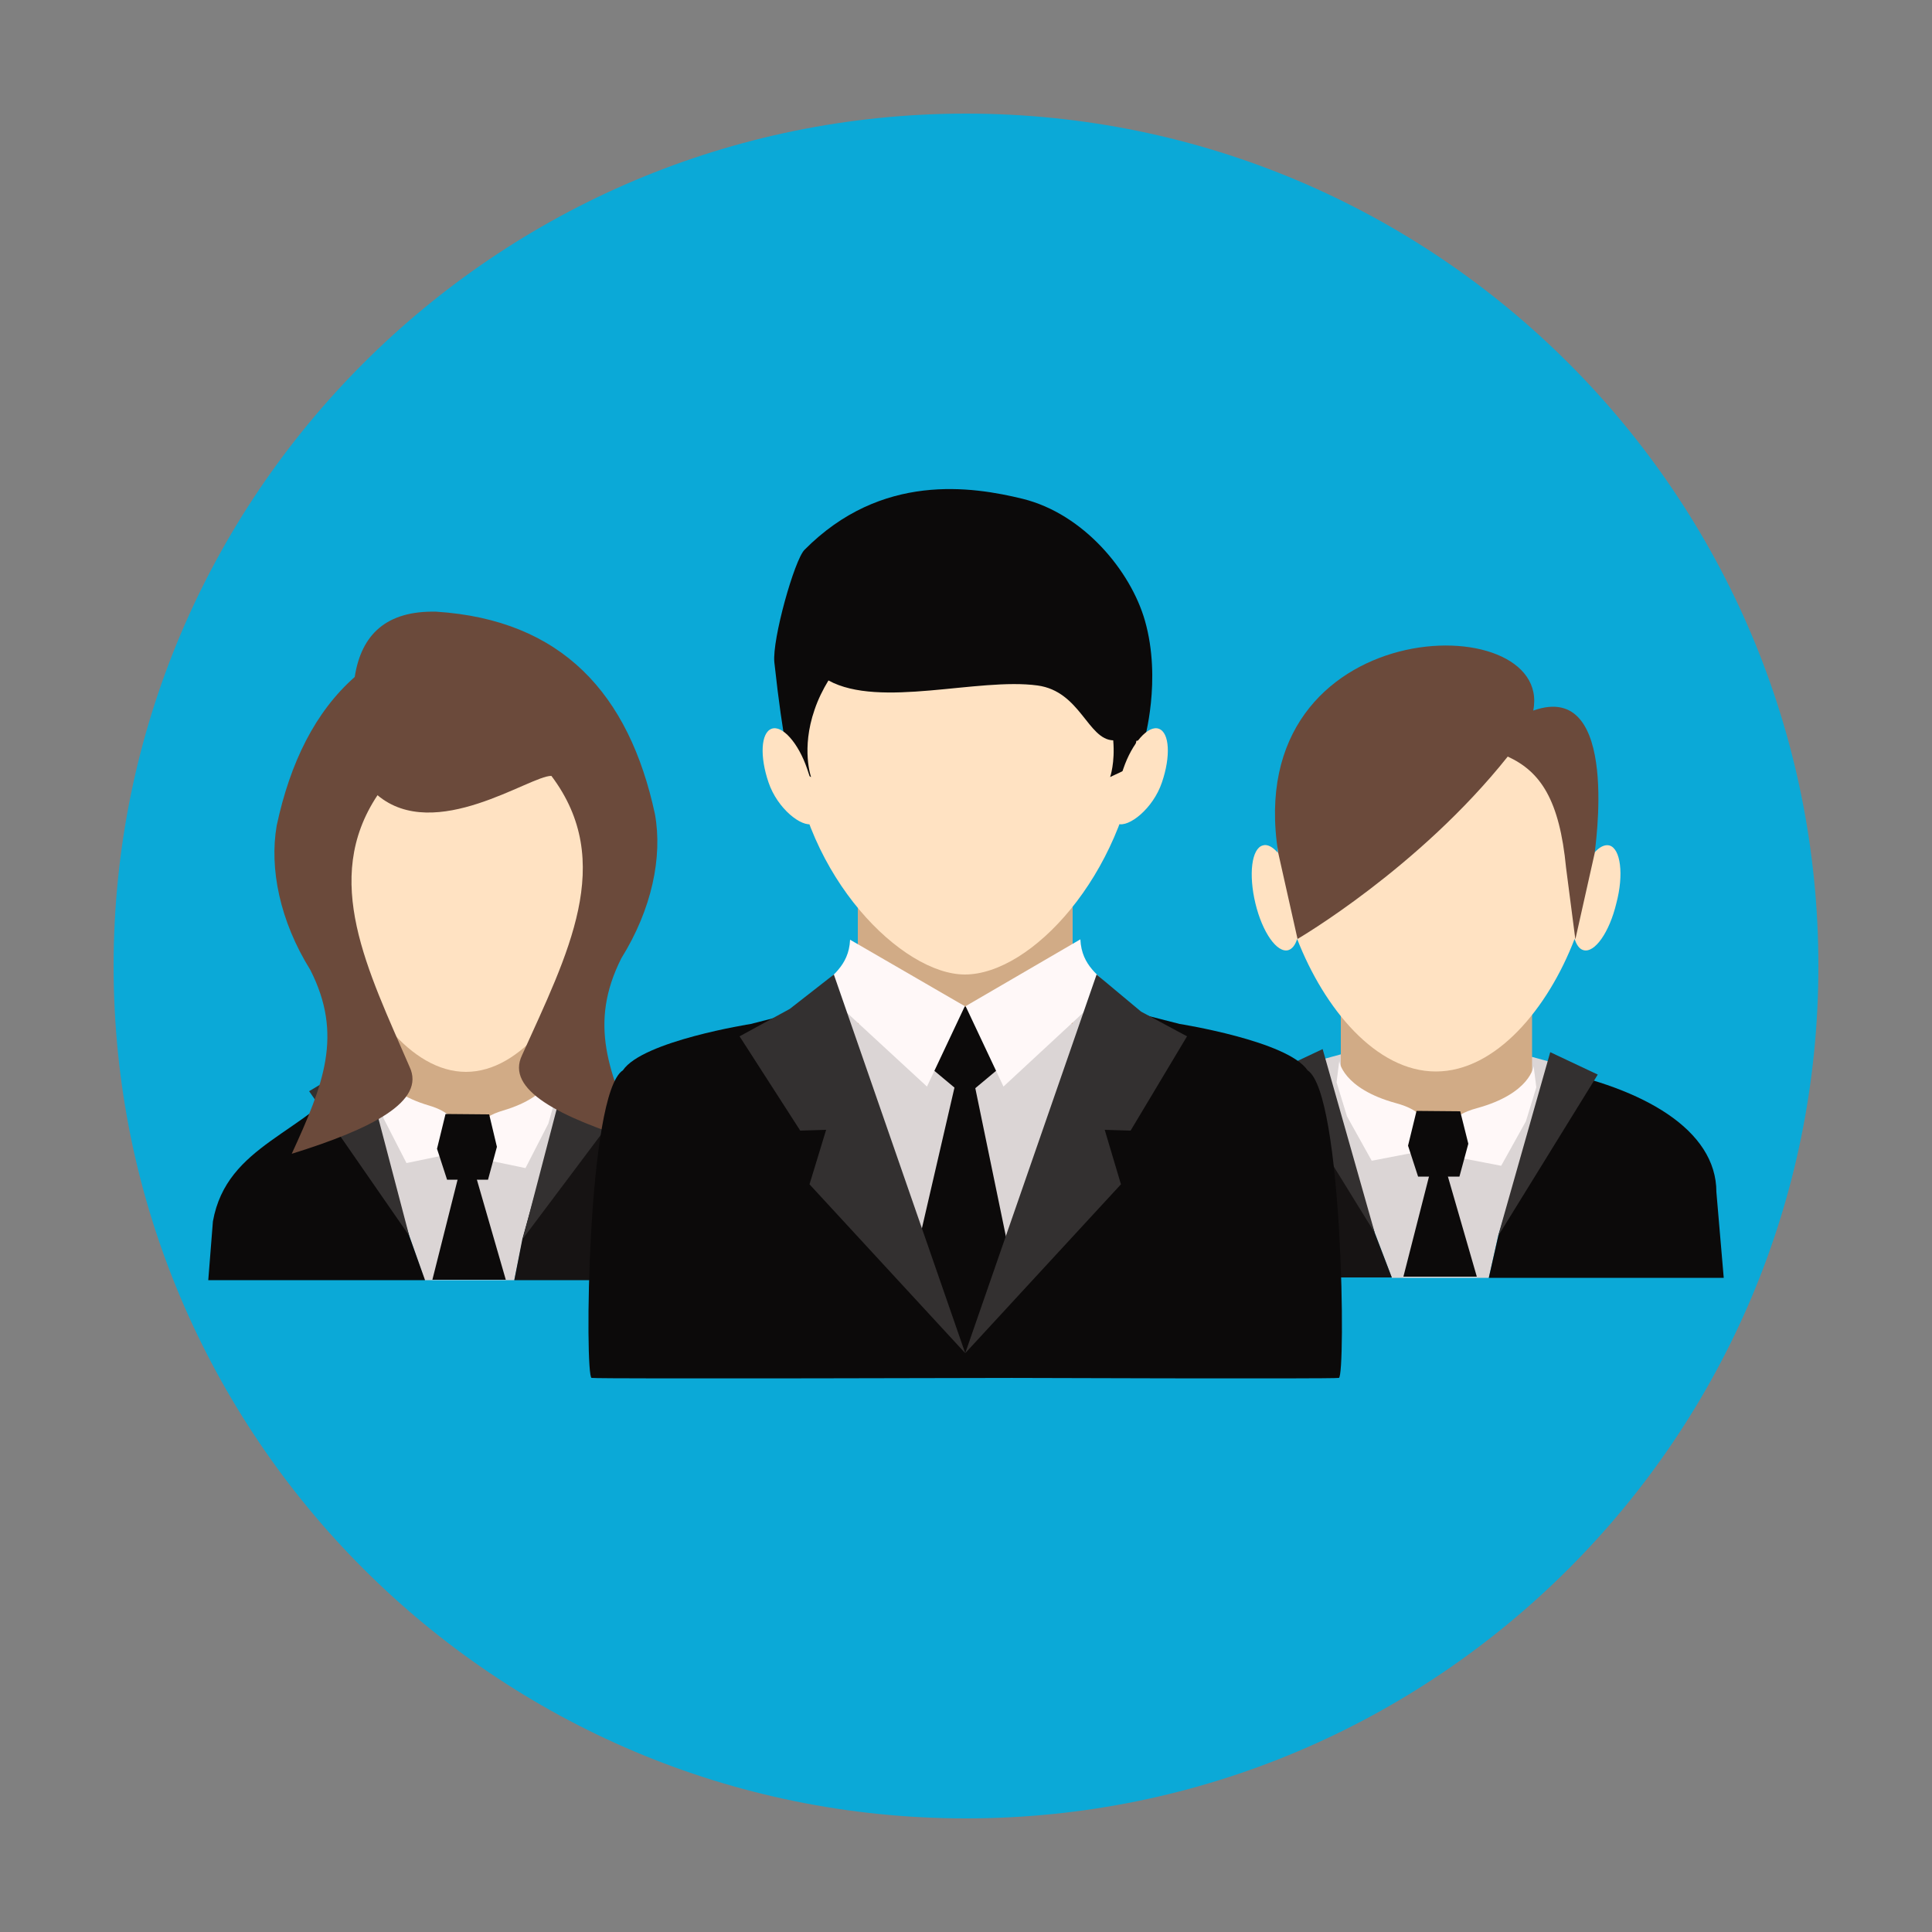 <?xml version="1.0" encoding="utf-8"?>
<!-- Generator: Adobe Illustrator 22.0.0, SVG Export Plug-In . SVG Version: 6.00 Build 0)  -->
<svg version="1.1" id="Layer_1" xmlns="http://www.w3.org/2000/svg" xmlns:xlink="http://www.w3.org/1999/xlink" x="0px" y="0px"
	 viewBox="0 0 500 500" style="enable-background:new 0 0 500 500;" xml:space="preserve">
<rect x="0" y="0" width="500" height="500" fill="#808080" stroke="none"/>
<style type="text/css">
	.st0{fill:#0ba9d7;}
	.st1{fill:#DBD5D5;}
	.st2{fill:#0C0A0A;}
	.st3{fill:#161313;}
	.st4{fill:#D1AB86;}
	.st5{fill:#FFE2C2;}
	.st6{fill:#FFF8F8;}
	.st7{fill:#333030;}
	.st8{fill:#6B4A3B;}
</style>
<g>
	<g>
		<path class="st0" d="M470.6,250c0,121.8-98.8,220.6-220.6,220.6c-121.8,0-220.6-98.8-220.6-220.6S128.2,29.4,250,29.4
			C371.8,29.4,470.6,128.2,470.6,250z"/>
	</g>
	<g>
		<g>
			<g>
				<g>
					<g>
						<g>
							<polygon class="st1" points="143.3,274.1 98.3,273.4 93.2,274.8 91.4,275.8 91.9,277.1 105.9,319.8 109.9,331.3 133.1,331.3 
								135.3,320.6 147.5,277.3 148,275.5 							"/>
						</g>
					</g>
					<g>
						<g>
							<path class="st2" d="M91.9,277.1c-12.7,16.5-33.2,18.9-36.8,39l-1.2,15.2h56.1l-4.1-11.5L91.9,277.1z"/>
						</g>
					</g>
					<g>
						<g>
							<path class="st3" d="M133.1,331.3h54.1l-1.2-15.2c-2.8-13.6-18.2-20.2-38.6-38.8l-12.2,43.3L133.1,331.3z"/>
						</g>
					</g>
					<g>
						<g>
							<path class="st4" d="M134.6,253.4h-4.5h-23.6c-4.9,0-8.8,3.5-8.8,7.8v20c0,4.3,3.9,7.7,8.8,7.7h28.2c4.2,0,7.7-2.6,8.6-6.1
								c0.1,0,0.1,0,0.2-0.1v-1.6v-0.4v-19.6C143.4,256.9,139.5,253.4,134.6,253.4z"/>
						</g>
					</g>
					<g>
						<g>
							<path class="st5" d="M161.9,216.6c-1.1-0.3-2.4,0.4-3.6,2c0-0.8,0.1-1.5,0.1-2.3c0-25-16.9-45.3-37.8-45.3
								c-20.9,0-37.8,20.3-37.8,45.3c0,0.8,0,1.5,0,2.3c-1.2-1.6-2.5-2.4-3.6-2c-2.7,0.8-3.5,7.8-1.8,15.6
								c1.7,7.8,5.2,13.4,7.9,12.6c0.9-0.3,1.6-1.4,2.1-3c6.4,18.7,18.9,35.6,33.2,35.6c14.3,0,26.7-16.9,33.1-35.6
								c0.4,1.6,1.2,2.7,2.1,3c2.7,0.8,6.2-4.8,7.9-12.6C165.3,224.4,164.5,217.5,161.9,216.6z"/>
						</g>
					</g>
					<g>
						<g>
							<path class="st6" d="M97.4,275.2c0,0,0.7,7.1,13.6,10.9c12.9,3.8,4.3,12.8,4.3,12.8l-10.1,2.1l-5.9-11.5l-2.5-8.8L97.4,275.2
								z"/>
						</g>
					</g>
					<g>
						<g>
							<path class="st6" d="M143.8,276.5c0,0-0.7,7.1-13.6,10.9c-12.9,3.8-4.3,12.8-4.3,12.8l10.1,2.1l5.9-11.5l2.5-8.8L143.8,276.5
								z"/>
						</g>
					</g>
					<g>
						<g>
							<polygon class="st7" points="93.9,274.1 80,282.4 105.9,319.8 							"/>
						</g>
					</g>
					<g>
						<g>
							<polygon class="st7" points="147.5,273.9 162.1,284.9 135.3,320.6 							"/>
						</g>
					</g>
					<g>
						<g>
							<g>
								<polygon class="st2" points="118.7,304.2 111.9,331.2 130.9,331.2 123.1,304.2 								"/>
							</g>
						</g>
						<g>
							<g>
								<polygon class="st2" points="115.3,288.3 126.6,288.4 128.6,296.8 126.3,305.3 115.7,305.3 113.1,297.3 								"/>
							</g>
						</g>
					</g>
					<g>
						<g>
							<path class="st8" d="M80.3,251c-7.9-12.7-10.6-26.2-8.7-37.3c3.5-16.4,10-29.5,20.2-38.5c1.7-11,8.2-17.2,21.1-16.9
								c32.5,2.1,49.9,21.2,56.6,52.4c2,11.1-0.8,24.6-8.7,37.3c-8.5,16.9-3.4,29.6,4.8,47.6c-21-6.5-34.8-13.6-30.5-22.5
								c11.8-26.2,24.4-50,7.6-72.3c-5.5-0.1-30.1,17.5-45,5c-14.6,21.9-2.5,45.3,8.3,70.3c4.2,8.9-9.6,16-30.5,22.5
								C83.7,280.7,88.9,267.9,80.3,251z"/>
						</g>
					</g>
				</g>
			</g>
			<g>
				<g>
					<g>
						<g>
							<polygon class="st1" points="396.4,273.5 347.6,272.7 342.1,274.2 340.2,275.1 340.6,276.5 355.8,319.1 360.2,330.7 
								385.3,330.7 387.7,319.9 400.9,276.7 401.5,274.9 							"/>
						</g>
					</g>
					<g>
						<g>
							<path class="st3" d="M340.6,276.5c-23.3,4.6-41.4,15.1-41.4,31.9l-1.9,22.2h62.9l-4.4-11.5L340.6,276.5z"/>
						</g>
					</g>
					<g>
						<g>
							<path class="st2" d="M385.3,330.7h60.8l-1.9-22.2c0-16.2-19-26.9-43.3-31.7l-13.2,43.3L385.3,330.7z"/>
						</g>
					</g>
					<g>
						<g>
							<path class="st4" d="M387,254.2h-4.9h-25.6c-5.3,0-9.5,3.3-9.5,7.5v19.2c0,4.1,4.3,7.5,9.5,7.5H387c4.6,0,8.4-2.5,9.3-5.9
								c0.1,0,0.2,0,0.2-0.1v-1.5v-0.4v-18.8C396.5,257.5,392.3,254.2,387,254.2z"/>
						</g>
					</g>
					<g>
						<g>
							<path class="st5" d="M416.5,218.8c-1.2-0.3-2.6,0.4-3.9,1.9c0-0.7,0.1-1.5,0.1-2.2c0-24-18.3-43.5-41-43.5
								c-22.6,0-41,19.5-41,43.5c0,0.7,0,1.5,0,2.2c-1.3-1.5-2.7-2.3-3.9-1.9c-2.9,0.8-3.7,7.5-1.9,15c1.8,7.5,5.6,12.9,8.5,12.1
								c1-0.3,1.8-1.3,2.3-2.9c7,18,20.4,34.3,35.9,34.3c15.5,0,29-16.3,35.9-34.3c0.5,1.5,1.2,2.6,2.3,2.9
								c2.9,0.8,6.7-4.6,8.5-12.1C420.3,226.3,419.4,219.6,416.5,218.8z"/>
						</g>
					</g>
					<g>
						<g>
							<path class="st6" d="M346.6,274.6c0,0,0.8,7.1,14.7,10.9c14,3.8,4.6,12.8,4.6,12.8l-10.9,2.1l-6.4-11.5l-2.7-8.8L346.6,274.6
								z"/>
						</g>
					</g>
					<g>
						<g>
							<path class="st6" d="M396.9,275.9c0,0-0.8,7.1-14.7,10.9c-13.9,3.8-4.6,12.8-4.6,12.8l10.9,2.1l6.4-11.5l2.7-8.8L396.9,275.9
								z"/>
						</g>
					</g>
					<g>
						<g>
							<polygon class="st7" points="342.3,271.5 330,277.3 355.8,319.1 							"/>
						</g>
					</g>
					<g>
						<g>
							<polygon class="st7" points="401.2,272.3 413.5,278.1 387.7,319.9 							"/>
						</g>
					</g>
					<g>
						<g>
							<polygon class="st2" points="370.1,303.4 363.2,330.4 382.2,330.4 374.4,303.4 							"/>
						</g>
					</g>
					<g>
						<g>
							<polygon class="st2" points="366.6,287.5 377.9,287.6 380,296 377.7,304.5 367,304.5 364.4,296.5 							"/>
						</g>
					</g>
					<g>
						<g>
							<path class="st8" d="M396.8,183.9c5.4-27.2-75.9-25.8-66,36.8l5,22.3c0,0,31.4-18.3,54.4-47.2c8.5,3.9,13.4,11.2,15.1,28.8
								l2.4,18.5l5-22.3C412.6,220.7,419.7,175.7,396.8,183.9z"/>
						</g>
					</g>
				</g>
			</g>
			<g>
				<g>
					<g>
						<g>
							<path class="st1" d="M242.8,346.4l-47.8-76.4l25-18.6l62.1,4.4l23.6,22.2l-53.2,74C249.3,350,246.1,348.1,242.8,346.4z"/>
						</g>
					</g>
					<g>
						<g>
							<path class="st2" d="M287.3,260.4l18,4.6c0,0,28,4.4,33.1,12c9.2,5.9,9.9,79.3,8.1,79.6c-1.8,0.3-86.9,0-86.9,0
								c-3.2-2.2-6.5-4.3-9.7-6.2v-0.1L287.3,260.4z"/>
						</g>
					</g>
					<g>
						<g>
							<path class="st2" d="M212.3,260.4l-18,4.6c0,0-28,4.4-33.1,12c-9.3,5.9-9.9,79.3-8.1,79.6c1.8,0.3,111.7,0,111.7,0
								c3.2-2.2-8.4-3.4-15.1-6.2v-0.1L212.3,260.4z"/>
						</g>
					</g>
					<g>
						<g>
							<rect x="222" y="221.5" class="st4" width="55.6" height="43.4"/>
						</g>
					</g>
					<g>
						<g>
							<g>
								<path class="st5" d="M204.8,193.7c3.4,33.6,28.8,58.5,44.9,58.5c17.2,0,40.9-25.6,44.9-58.5c3.9-32.1-20.1-48.4-44.9-48.4
									C224.9,145.3,201.5,161.5,204.8,193.7z"/>
							</g>
						</g>
						<g>
							<g>
								<path class="st2" d="M296.3,160.6c-3.7-12.9-15.9-27.6-31.6-31.5c-13.1-3.2-36.6-6.9-56.5,13.2c-2.6,2.6-8.4,23.2-7.8,29.1
									c2.3,21.2,4.2,27.2,4.2,27.2l5.3,2.5c0,0-2.6-7.3,0.9-17.4c0.9-2.7,2.2-5.3,3.6-7.6c13.3,7.3,38.7-0.8,54.1,1.3
									c11.1,1.5,13,14,19.6,14.2c0.5,5.8-0.8,9.5-0.8,9.5l5.3-2.5c0,0,0.6-1.8,1.5-6.9c1.3,0,2,0,2,0S300.7,176,296.3,160.6z"/>
							</g>
						</g>
						<g>
							<g>
								<g>
									<path class="st5" d="M290.7,199c-2.3,6.7-4.1,13.2-1.4,14.2c2.8,1,9.1-3.9,11.4-10.7c2.3-6.7,2-12.9-0.8-13.9
										C297.2,187.6,293,192.2,290.7,199z"/>
								</g>
							</g>
						</g>
						<g>
							<g>
								<g>
									<path class="st5" d="M208.9,199c2.3,6.7,4.1,13.2,1.4,14.2c-2.8,1-9.1-3.9-11.4-10.7c-2.3-6.7-2-12.9,0.8-13.9
										C202.4,187.6,206.6,192.2,208.9,199z"/>
								</g>
							</g>
						</g>
					</g>
					<g>
						<g>
							<g>
								<polygon class="st2" points="235.8,272.1 249.8,283.8 263.8,272.1 249.8,260.4 								"/>
							</g>
						</g>
						<g>
							<g>
								<polygon class="st2" points="252.3,281.1 260.6,321.3 250.4,354.4 237.8,321.3 247.1,281.1 								"/>
							</g>
						</g>
					</g>
					<g>
						<g>
							<g>
								<path class="st6" d="M279.6,243.1l-29.7,17.3l9.8,20.8l23.2-21.5c0,0,6.1-1.6,4.1-4.3C284.9,252.6,279.9,250.2,279.6,243.1z
									"/>
							</g>
						</g>
						<g>
							<g>
								<path class="st6" d="M220,243.2l29.7,17.2l-9.8,20.8l-23.2-21.4c0,0-6.1-1.6-4.1-4.3C214.7,252.7,219.7,250.2,220,243.2z"/>
							</g>
						</g>
					</g>
					<g>
						<g>
							<polygon class="st7" points="249.8,350.2 283.8,252.2 295.3,261.8 307.2,268.2 292.6,292.6 285.9,292.4 290.1,306.5 							
								"/>
						</g>
					</g>
					<g>
						<g>
							<polygon class="st7" points="249.8,350.2 215.8,252.2 204.4,261.1 191.4,268.2 207.1,292.6 213.8,292.4 209.5,306.5 							
								"/>
						</g>
					</g>
				</g>
			</g>
		</g>
	</g>
</g>
</svg>
